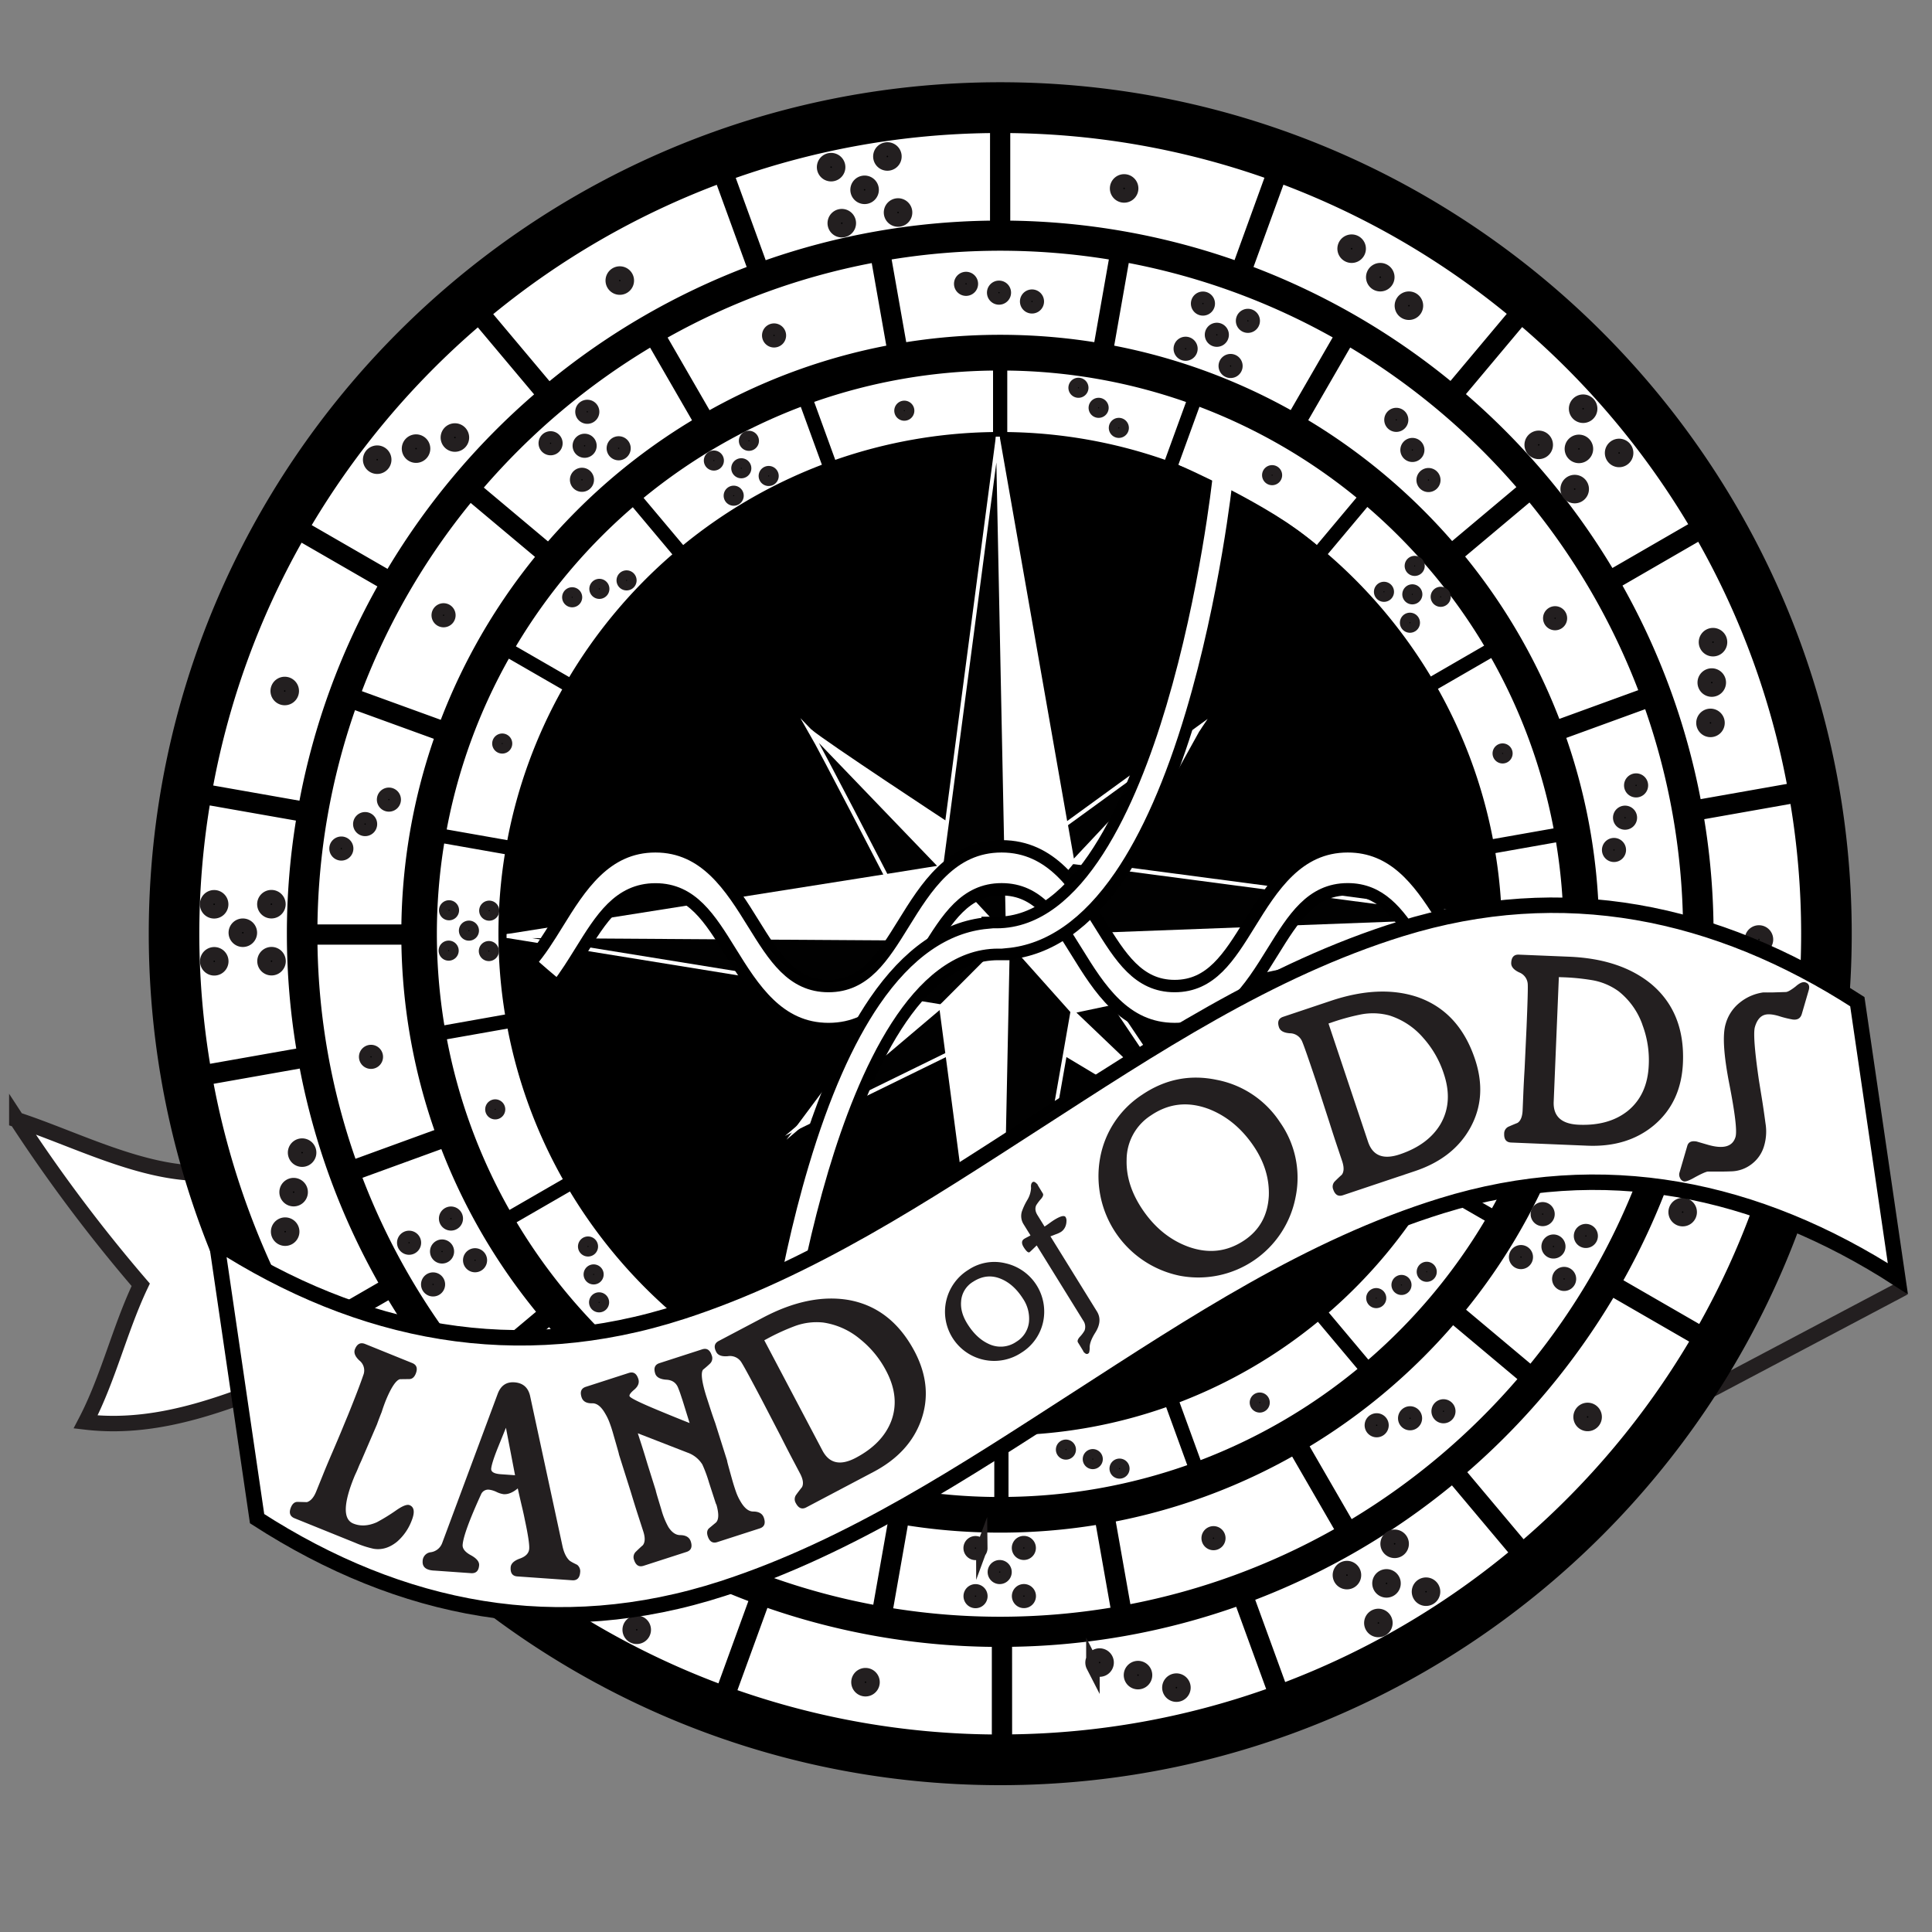 <svg id="Layer_1" data-name="Layer 1" xmlns="http://www.w3.org/2000/svg" viewBox="0 0 1000 1000"><rect x="0" y="0" width="1000" height="1000" fill="#808080" stroke="none"/><defs><style>.cls-1,.cls-10,.cls-2,.cls-6,.cls-8,.cls-9{fill:#fff;}.cls-1,.cls-3,.cls-4,.cls-5{stroke:#231f20;}.cls-1,.cls-10,.cls-3,.cls-4,.cls-5,.cls-6,.cls-7,.cls-8,.cls-9{stroke-miterlimit:10;}.cls-1,.cls-10{stroke-width:8px;}.cls-3{stroke-width:7px;}.cls-4{stroke-width:5.91px;}.cls-5{stroke-width:4.93px;}.cls-6,.cls-7{stroke:#fff;stroke-width:2px;}.cls-7{fill:#010101;}.cls-10,.cls-8,.cls-9{stroke:#000;}.cls-8{stroke-width:6.41px;}.cls-9{stroke-width:6px;}.cls-11{fill:#231f20;}</style></defs><title>land of odds</title><line class="cls-1" x1="985.35" y1="666.56" x2="868.63" y2="728.27"/><path class="cls-1" d="M254.22,578.77c-37.39-8.3-69.74,2.12-104.55,15.29-14,5.28-29,12.93-44.19,13.18-32.15.54-66.89-17.92-96.77-27.66A810.37,810.37,0,0,0,72.84,665c-10.94,23-16.76,48.52-28.52,71,79,9.31,145.84-62.8,226.29-45.2Q262.42,634.75,254.22,578.77Z"/><circle class="cls-2" cx="517.72" cy="483.3" r="425.6"/><path d="M517.72,42.57C274.69,42.57,77,240.28,77,483.3S274.69,924,517.72,924,958.45,726.33,958.45,483.3,760.74,42.57,517.72,42.57ZM792.15,705.84,758.6,677.7l-6.73,8,33.52,28.12a355.9,355.9,0,0,1-85.77,72.47l-22-38.08-9.07,5.24,22,38.07a350.92,350.92,0,0,1-105.47,38.78l-7.69-43.53-10.31,1.82,7.7,43.56a352,352,0,0,1-112.45.3l7.7-43.72-10.31-1.82L452,830.61a351,351,0,0,1-105.75-38.29l22.19-38.47-9.07-5.24-22.19,38.48a356.09,356.09,0,0,1-86.24-72.22l34-28.55-6.73-8-34.08,28.61a353.67,353.67,0,0,1-56.52-97.3l42-15.29L226,584.49l-42,15.3a351.65,351.65,0,0,1-19.67-110.83H209V478.47H164.32a351.65,351.65,0,0,1,19.43-110.89l42,15.26L229.3,373l-42-15.26a353.68,353.68,0,0,1,56.32-97.42l34.08,28.58,6.73-8-34-28.53a356.07,356.07,0,0,1,86.06-72.42l22.21,38.47,9.07-5.24-22.21-38.46a351,351,0,0,1,105.65-38.55l7.71,43.68L469.22,178l-7.71-43.71a352,352,0,0,1,112.43,0l-7.67,43.55,10.31,1.81,7.66-43.52a350.9,350.9,0,0,1,105.56,38.51l-22,38.08,9.07,5.24,22-38.09a356.06,356.06,0,0,1,86,72.26l-33.49,28.12,6.73,8,33.54-28.16a353.53,353.53,0,0,1,56.3,97.14l-41.19,15,3.58,9.84,41.2-15a351.77,351.77,0,0,1,19.58,110.56l-43.79,0v10.47l43.8,0a351.65,351.65,0,0,1-19.32,110.6l-41.2-15L807,593.58l41.22,15A353.56,353.56,0,0,1,792.15,705.84ZM387.36,828.7l-15.49,42.6a414.58,414.58,0,0,1-115.82-66.74l29.12-34.72A369.42,369.42,0,0,0,387.36,828.7Zm9.85,3.54a367.37,367.37,0,0,0,116.16,20.18l0,45.33a412.41,412.41,0,0,1-131.67-22.92Zm126.64,20.14a367.32,367.32,0,0,0,116-20.71l15.52,42.59A412.35,412.35,0,0,1,523.87,897.7ZM649.7,828.05a369.41,369.41,0,0,0,101.82-59.22l29.14,34.7a414.69,414.69,0,0,1-115.45,67.1ZM103.16,483.3a415.19,415.19,0,0,1,5.39-66.41l44.63,7.85a367.11,367.11,0,0,0,.16,118l-44.62,7.88A415.59,415.59,0,0,1,103.16,483.3ZM155,414.44l-44.63-7.86a411.37,411.37,0,0,1,45.73-125.69l39.24,22.64A366.46,366.46,0,0,0,155,414.44Zm.16,138.65a366.33,366.33,0,0,0,40.65,110.79l-39.23,22.66a411.46,411.46,0,0,1-46-125.57ZM648.81,138.2l15.5-42.6a414.76,414.76,0,0,1,115.58,66.85l-29.12,34.72A369.25,369.25,0,0,0,648.81,138.2ZM639,134.63A367.14,367.14,0,0,0,522.91,114.2V68.88A412.38,412.38,0,0,1,654.47,92ZM512.43,114.2a367.4,367.4,0,0,0-116.11,20.47L380.82,92.08a412.44,412.44,0,0,1,131.62-23.2Zm-125.95,24a369.44,369.44,0,0,0-102.05,59.1l-29.14-34.7A414.67,414.67,0,0,1,371,95.66ZM839.8,303.09,879,280.42a411.56,411.56,0,0,1,45.86,125.34l-44.62,7.88A366.49,366.49,0,0,0,839.8,303.09ZM880.43,552l44.63,7.85a411.46,411.46,0,0,1-45.54,125.45l-39.24-22.64A366.19,366.19,0,0,0,880.43,552Zm1.85-10.31A367.26,367.26,0,0,0,882.11,424l44.63-7.89a411.78,411.78,0,0,1,.17,133.49Zm-8.48-270.36L834.58,294a371.84,371.84,0,0,0-75.82-90l29.11-34.71A417.41,417.41,0,0,1,873.81,271.34ZM247.33,169.45l29.13,34.69a371.77,371.77,0,0,0-75.87,90.31l-39.24-22.64A417.47,417.47,0,0,1,247.33,169.45Zm-85.5,526.17L201.06,673a371.82,371.82,0,0,0,76.1,90.11l-29.11,34.71A417.45,417.45,0,0,1,161.83,695.62ZM788.61,796.71,759.47,762a371.83,371.83,0,0,0,75.59-90.25L874.3,694.4A417.52,417.52,0,0,1,788.61,796.71Z"/><path d="M517.72,173.29c-170.94,0-310,139.07-310,310s139.07,310,310,310,310-139.07,310-310S688.66,173.29,517.72,173.29ZM426,726.26l-10.9,30a291.62,291.62,0,0,1-81.47-46.95l20.48-24.42A259.85,259.85,0,0,0,426,726.26Zm6.93,2.49a258.41,258.41,0,0,0,81.71,14.2v31.88a290.09,290.09,0,0,1-92.62-16.12ZM522,742.91a258.37,258.37,0,0,0,81.61-14.56l10.91,30A290,290,0,0,1,522,774.79Zm88.52-17.11a259.84,259.84,0,0,0,71.62-41.65l20.5,24.41a291.69,291.69,0,0,1-81.21,47.2ZM226.12,483.3a292,292,0,0,1,3.79-46.71l31.39,5.52a258.22,258.22,0,0,0,.11,83L230,530.69A292.33,292.33,0,0,1,226.12,483.3Zm36.48-48.44-31.39-5.53a289.36,289.36,0,0,1,32.17-88.41L291,356.85A257.77,257.77,0,0,0,262.6,434.86Zm.12,97.53a257.68,257.68,0,0,0,28.59,77.93l-27.6,15.94a289.42,289.42,0,0,1-32.38-88.33ZM609.93,240.56l10.9-30a291.74,291.74,0,0,1,81.3,47L681.65,282A259.73,259.73,0,0,0,609.93,240.56ZM603,238a258.24,258.24,0,0,0-81.64-14.37V191.8a290.07,290.07,0,0,1,92.54,16.28Zm-89-14.37a258.43,258.43,0,0,0-81.67,14.4l-10.91-30A290.11,290.11,0,0,1,514,191.8Zm-88.59,16.92a259.87,259.87,0,0,0-71.79,41.57l-20.5-24.41a291.68,291.68,0,0,1,81.37-47.12ZM744.27,356.54l27.59-15.94a289.49,289.49,0,0,1,32.26,88.17l-31.39,5.54A257.79,257.79,0,0,0,744.27,356.54Zm28.58,175.1,31.39,5.52a289.42,289.42,0,0,1-32,88.24l-27.6-15.92A257.58,257.58,0,0,0,772.85,531.64Zm1.3-7.26a258.33,258.33,0,0,0-.12-82.83L805.42,436a289.65,289.65,0,0,1,.12,93.9Zm-6-190.17L740.6,350.15a261.56,261.56,0,0,0-53.33-63.34l20.47-24.41A293.61,293.61,0,0,1,768.19,334.21ZM327.53,262.54,348,286.94a261.5,261.5,0,0,0-53.37,63.52l-27.6-15.92A293.65,293.65,0,0,1,327.53,262.54ZM267.39,632.65,295,616.71a261.54,261.54,0,0,0,53.53,63.38L328,704.5A293.64,293.64,0,0,1,267.39,632.65Zm440.87,71.11-20.49-24.4a261.55,261.55,0,0,0,53.17-63.48l27.6,15.92A293.68,293.68,0,0,1,708.26,703.76Z"/><path class="cls-3" d="M463.13,80.27a3.88,3.88,0,1,1-4.54-3.09,3.88,3.88,0,0,1,4.54,3.09Zm0,0"/><path class="cls-3" d="M468.64,109.26a3.88,3.88,0,1,1-4.54-3.08,3.88,3.88,0,0,1,4.54,3.08Zm0,0"/><path class="cls-3" d="M439.52,114.79a3.88,3.88,0,1,1-4.54-3.08,3.88,3.88,0,0,1,4.54,3.08Zm0,0"/><path class="cls-3" d="M434,85.8a3.88,3.88,0,1,1-4.54-3.09A3.88,3.88,0,0,1,434,85.8Zm0,0"/><path class="cls-3" d="M451.33,97.53a3.88,3.88,0,1,1-4.54-3.09,3.88,3.88,0,0,1,4.54,3.09Zm0,0"/><path class="cls-3" d="M733.13,158.23a3.88,3.88,0,1,1-3.88-3.88,3.88,3.88,0,0,1,3.88,3.88Zm0,0"/><path class="cls-3" d="M718.31,143.47a3.88,3.88,0,1,1-3.88-3.88,3.88,3.88,0,0,1,3.88,3.88Zm0,0"/><path class="cls-3" d="M703.49,128.72a3.88,3.88,0,1,1-3.88-3.88,3.88,3.88,0,0,1,3.88,3.88Zm0,0"/><path class="cls-3" d="M585.73,97.53a3.88,3.88,0,1,1-3.88-3.88,3.88,3.88,0,0,1,3.88,3.88Zm0,0"/><path class="cls-3" d="M324.68,145.22a3.88,3.88,0,1,1-3.88-3.88,3.88,3.88,0,0,1,3.88,3.88Zm0,0"/><path class="cls-3" d="M151.26,357.66a3.88,3.88,0,1,1-3.88-3.88,3.88,3.88,0,0,1,3.88,3.88Zm0,0"/><path class="cls-3" d="M914.31,486.28a3.88,3.88,0,1,1-3.88-3.88,3.88,3.88,0,0,1,3.88,3.88Zm0,0"/><path class="cls-3" d="M825.63,733.41a3.88,3.88,0,1,1-3.88-3.88,3.88,3.88,0,0,1,3.88,3.88Zm0,0"/><path class="cls-3" d="M451.86,870.7a3.88,3.88,0,1,1-3.88-3.88,3.88,3.88,0,0,1,3.88,3.88Zm0,0"/><path class="cls-3" d="M220,734.8a3.88,3.88,0,1,1-3.88-3.88A3.88,3.88,0,0,1,220,734.8Zm0,0"/><path class="cls-3" d="M888,377a3.88,3.88,0,1,1,.18-5.48A3.88,3.88,0,0,1,888,377Zm0,0"/><path class="cls-3" d="M888.66,356.12a3.88,3.88,0,1,1,.18-5.48,3.88,3.88,0,0,1-.18,5.48Zm0,0"/><path class="cls-3" d="M889.3,335.22a3.88,3.88,0,1,1,.18-5.49,3.88,3.88,0,0,1-.18,5.49Zm0,0"/><path class="cls-3" d="M870.68,631.26a3.88,3.88,0,1,1,4.14-3.61,3.88,3.88,0,0,1-4.14,3.61Zm0,0"/><path class="cls-3" d="M886.41,617.48a3.88,3.88,0,1,1,4.14-3.61,3.88,3.88,0,0,1-4.14,3.61Zm0,0"/><path class="cls-3" d="M902.14,603.71a3.88,3.88,0,1,1,4.14-3.61,3.88,3.88,0,0,1-4.14,3.61Zm0,0"/><path class="cls-3" d="M565.69,862.31A3.88,3.88,0,1,1,570.9,864a3.88,3.88,0,0,1-5.21-1.71Zm0,0"/><path class="cls-3" d="M585.57,868.79a3.88,3.88,0,1,1,5.21,1.71,3.88,3.88,0,0,1-5.21-1.71Zm0,0"/><path class="cls-3" d="M605.45,875.27a3.88,3.88,0,1,1,5.21,1.71,3.88,3.88,0,0,1-5.21-1.71Zm0,0"/><path class="cls-3" d="M154.27,593.34a3.88,3.88,0,1,1-1.16,5.36,3.88,3.88,0,0,1,1.16-5.36Zm0,0"/><path class="cls-3" d="M149.88,613.79a3.88,3.88,0,1,1-1.16,5.36,3.88,3.88,0,0,1,1.16-5.36Zm0,0"/><path class="cls-3" d="M145.5,634.24a3.88,3.88,0,1,1-1.16,5.36,3.88,3.88,0,0,1,1.16-5.36Zm0,0"/><path class="cls-3" d="M237.35,223.08a3.88,3.88,0,1,1-5.28,1.49,3.88,3.88,0,0,1,5.28-1.49Zm0,0"/><path class="cls-3" d="M217.24,228.82a3.88,3.88,0,1,1-5.28,1.49,3.88,3.88,0,0,1,5.28-1.49Zm0,0"/><path class="cls-3" d="M197.13,234.55a3.88,3.88,0,1,1-5.28,1.49,3.88,3.88,0,0,1,5.28-1.49Zm0,0"/><path class="cls-3" d="M822.44,209.1a3.88,3.88,0,1,1-5.46-.56,3.88,3.88,0,0,1,5.46.56Zm0,0"/><path class="cls-3" d="M841.06,232a3.88,3.88,0,1,1-5.46-.56,3.88,3.88,0,0,1,5.46.56Zm0,0"/><path class="cls-3" d="M818.07,250.7a3.88,3.88,0,1,1-5.46-.56,3.88,3.88,0,0,1,5.46.56Zm0,0"/><path class="cls-3" d="M799.45,227.81a3.88,3.88,0,1,1-5.46-.56,3.88,3.88,0,0,1,5.46.56Zm0,0"/><path class="cls-3" d="M820.25,229.9a3.88,3.88,0,1,1-5.46-.56,3.88,3.88,0,0,1,5.46.56Zm0,0"/><path class="cls-3" d="M144.36,468a3.88,3.88,0,1,1-3.89-3.87,3.88,3.88,0,0,1,3.89,3.87Zm0,0"/><path class="cls-3" d="M144.42,497.5a3.88,3.88,0,1,1-3.89-3.87,3.88,3.88,0,0,1,3.89,3.87Zm0,0"/><path class="cls-3" d="M114.78,497.56a3.88,3.88,0,1,1-3.89-3.87,3.88,3.88,0,0,1,3.89,3.87Zm0,0"/><path class="cls-3" d="M114.72,468.05a3.88,3.88,0,1,1-3.89-3.87,3.88,3.88,0,0,1,3.89,3.87Zm0,0"/><path class="cls-3" d="M129.57,482.77a3.88,3.88,0,1,1-3.89-3.87,3.88,3.88,0,0,1,3.89,3.87Zm0,0"/><path class="cls-3" d="M347.61,819.89a3.88,3.88,0,1,1-1.44-5.3,3.88,3.88,0,0,1,1.44,5.3Zm0,0"/><path class="cls-3" d="M332.94,845.49a3.88,3.88,0,1,1-1.44-5.29,3.88,3.88,0,0,1,1.44,5.29Zm0,0"/><path class="cls-3" d="M307.22,830.76a3.88,3.88,0,1,1-1.44-5.29,3.88,3.88,0,0,1,1.44,5.29Zm0,0"/><path class="cls-3" d="M321.89,805.15a3.88,3.88,0,1,1-1.44-5.3,3.88,3.88,0,0,1,1.44,5.3Zm0,0"/><path class="cls-3" d="M327.41,825.32A3.88,3.88,0,1,1,326,820a3.88,3.88,0,0,1,1.44,5.3Zm0,0"/><path class="cls-3" d="M740.24,827.1a3.88,3.88,0,1,1,1.11-5.37,3.88,3.88,0,0,1-1.11,5.37Zm0,0"/><path class="cls-3" d="M715.58,843.29a3.88,3.88,0,1,1,1.11-5.37,3.88,3.88,0,0,1-1.11,5.37Zm0,0"/><path class="cls-3" d="M699.31,818.51a3.88,3.88,0,1,1,1.11-5.37,3.88,3.88,0,0,1-1.11,5.37Zm0,0"/><path class="cls-3" d="M724,802.32a3.88,3.88,0,1,1,1.11-5.37,3.88,3.88,0,0,1-1.11,5.37Zm0,0"/><path class="cls-3" d="M719.78,822.8a3.88,3.88,0,1,1,1.12-5.37,3.88,3.88,0,0,1-1.12,5.37Zm0,0"/><path class="cls-4" d="M306.47,211a3.28,3.28,0,1,1-4.62-.35,3.28,3.28,0,0,1,4.62.35Zm0,0"/><path class="cls-4" d="M322.71,229.89a3.28,3.28,0,1,1-4.62-.35,3.28,3.28,0,0,1,4.62.35Zm0,0"/><path class="cls-4" d="M303.71,246.2a3.28,3.28,0,1,1-4.62-.35,3.28,3.28,0,0,1,4.62.35Zm0,0"/><path class="cls-4" d="M287.47,227.29a3.28,3.28,0,1,1-4.62-.35,3.28,3.28,0,0,1,4.62.35Zm0,0"/><path class="cls-4" d="M305.09,228.59a3.28,3.28,0,1,1-4.62-.35,3.28,3.28,0,0,1,4.62.35Zm0,0"/><path class="cls-4" d="M537,154.41a3.28,3.28,0,1,1-4.47-1.21,3.28,3.28,0,0,1,4.47,1.21Zm0,0"/><path class="cls-4" d="M519.93,149.84a3.28,3.28,0,1,1-4.47-1.21,3.28,3.28,0,0,1,4.47,1.21Zm0,0"/><path class="cls-4" d="M502.87,145.28a3.28,3.28,0,1,1-4.48-1.21,3.28,3.28,0,0,1,4.48,1.21Zm0,0"/><path class="cls-4" d="M403.5,172A3.28,3.28,0,1,1,399,170.8,3.27,3.27,0,0,1,403.5,172Zm0,0"/><path class="cls-4" d="M232.43,316.82a3.28,3.28,0,1,1-4.47-1.21,3.27,3.27,0,0,1,4.47,1.21Zm0,0"/><path class="cls-4" d="M194.87,545.39a3.28,3.28,0,1,1-4.47-1.21,3.27,3.27,0,0,1,4.47,1.21Zm0,0"/><path class="cls-4" d="M807.76,318.36a3.28,3.28,0,1,1-4.47-1.21,3.27,3.27,0,0,1,4.47,1.21Zm0,0"/><path class="cls-4" d="M846.85,536.65a3.28,3.28,0,1,1-4.47-1.21,3.27,3.27,0,0,1,4.47,1.21Zm0,0"/><path class="cls-4" d="M630.95,794.52a3.28,3.28,0,1,1-4.47-1.21,3.27,3.27,0,0,1,4.47,1.21Zm0,0"/><path class="cls-4" d="M404,792.61a3.28,3.28,0,1,1-4.47-1.21,3.27,3.27,0,0,1,4.47,1.21Zm0,0"/><path class="cls-4" d="M742.52,249.42a3.28,3.28,0,1,1-2.18-4.09,3.28,3.28,0,0,1,2.18,4.09Zm0,0"/><path class="cls-4" d="M734.19,233.85a3.28,3.28,0,1,1-2.18-4.09,3.28,3.28,0,0,1,2.18,4.09Zm0,0"/><path class="cls-4" d="M725.86,218.27a3.28,3.28,0,1,1-2.18-4.09,3.28,3.28,0,0,1,2.18,4.09Zm0,0"/><path class="cls-4" d="M836.84,442.89a3.28,3.28,0,1,1,1.51-4.38,3.28,3.28,0,0,1-1.51,4.38Zm0,0"/><path class="cls-4" d="M842.56,426.18a3.28,3.28,0,1,1,1.51-4.38,3.28,3.28,0,0,1-1.51,4.38Zm0,0"/><path class="cls-4" d="M848.28,409.47a3.28,3.28,0,1,1,1.51-4.38,3.28,3.28,0,0,1-1.51,4.38Zm0,0"/><path class="cls-4" d="M710.77,740.46a3.28,3.28,0,1,1,4.54-.94,3.28,3.28,0,0,1-4.54.94Zm0,0"/><path class="cls-4" d="M728.05,736.84a3.28,3.28,0,1,1,4.54-.94,3.28,3.28,0,0,1-4.54.94Zm0,0"/><path class="cls-4" d="M745.34,733.21a3.28,3.28,0,1,1,4.54-.94,3.28,3.28,0,0,1-4.54.94Zm0,0"/><path class="cls-4" d="M296.28,716.7a3.28,3.28,0,1,1,1.41,4.42,3.28,3.28,0,0,1-1.41-4.42Zm0,0"/><path class="cls-4" d="M301.68,733.52a3.28,3.28,0,1,1,1.41,4.42,3.28,3.28,0,0,1-1.41-4.42Zm0,0"/><path class="cls-4" d="M307.08,750.34a3.28,3.28,0,1,1,1.41,4.42,3.28,3.28,0,0,1-1.41-4.42Zm0,0"/><path class="cls-4" d="M201.26,410.6a3.28,3.28,0,1,1-3.24,3.32,3.28,3.28,0,0,1,3.24-3.32Zm0,0"/><path class="cls-4" d="M188.95,423.27a3.28,3.28,0,1,1-3.24,3.32,3.28,3.28,0,0,1,3.24-3.32Zm0,0"/><path class="cls-4" d="M176.64,435.93a3.28,3.28,0,1,1-3.24,3.32,3.28,3.28,0,0,1,3.24-3.32Zm0,0"/><path class="cls-4" d="M623.81,154.07a3.28,3.28,0,1,1-4.23,1.89,3.28,3.28,0,0,1,4.23-1.89Zm0,0"/><path class="cls-4" d="M647.08,163a3.28,3.28,0,1,1-4.23,1.89,3.28,3.28,0,0,1,4.23-1.89Zm0,0"/><path class="cls-4" d="M638.12,186.37a3.28,3.28,0,1,1-4.23,1.89,3.28,3.28,0,0,1,4.23-1.89Zm0,0"/><path class="cls-4" d="M614.84,177.45a3.28,3.28,0,1,1-4.23,1.89,3.28,3.28,0,0,1,4.23-1.89Zm0,0"/><path class="cls-4" d="M631,170.22a3.28,3.28,0,1,1-4.23,1.89,3.28,3.28,0,0,1,4.23-1.89Zm0,0"/><path class="cls-4" d="M236.26,629.08a3.28,3.28,0,1,1-4.48-1.2,3.28,3.28,0,0,1,4.48,1.2Zm0,0"/><path class="cls-4" d="M248.73,650.66a3.28,3.28,0,1,1-4.48-1.2,3.28,3.28,0,0,1,4.48,1.2Zm0,0"/><path class="cls-4" d="M227,663.18a3.28,3.28,0,1,1-4.48-1.2,3.28,3.28,0,0,1,4.48,1.2Zm0,0"/><path class="cls-4" d="M214.58,641.6a3.28,3.28,0,1,1-4.48-1.2,3.28,3.28,0,0,1,4.48,1.2Zm0,0"/><path class="cls-4" d="M231.65,646.13a3.28,3.28,0,1,1-4.48-1.2,3.28,3.28,0,0,1,4.48,1.2Zm0,0"/><path class="cls-4" d="M533.22,801.2a3.28,3.28,0,1,1-3.28-3.27,3.28,3.28,0,0,1,3.28,3.27Zm0,0"/><path class="cls-4" d="M533.26,826.12a3.28,3.28,0,1,1-3.28-3.27,3.28,3.28,0,0,1,3.28,3.27Zm0,0"/><path class="cls-4" d="M508.22,826.16a3.28,3.28,0,1,1-3.28-3.27,3.28,3.28,0,0,1,3.28,3.27Zm0,0"/><path class="cls-4" d="M508.19,801.24A3.28,3.28,0,1,1,504.9,798a3.28,3.28,0,0,1,3.28,3.27Zm0,0"/><path class="cls-4" d="M520.72,813.68a3.28,3.28,0,1,1-3.28-3.27,3.28,3.28,0,0,1,3.28,3.27Zm0,0"/><path class="cls-4" d="M823.77,641.2a3.28,3.28,0,1,1-1.45-4.4,3.28,3.28,0,0,1,1.45,4.4Zm0,0"/><path class="cls-4" d="M812.52,663.44a3.28,3.28,0,1,1-1.45-4.4,3.28,3.28,0,0,1,1.45,4.4Zm0,0"/><path class="cls-4" d="M790.18,652.14a3.28,3.28,0,1,1-1.45-4.4,3.28,3.28,0,0,1,1.45,4.4Zm0,0"/><path class="cls-4" d="M801.42,629.9a3.28,3.28,0,1,1-1.45-4.4,3.28,3.28,0,0,1,1.45,4.4Zm0,0"/><path class="cls-4" d="M807,646.67a3.28,3.28,0,1,1-1.44-4.4,3.28,3.28,0,0,1,1.44,4.4Zm0,0"/><path class="cls-5" d="M747.46,311a2.73,2.73,0,1,1,.33-3.85,2.73,2.73,0,0,1-.33,3.85Zm0,0"/><path class="cls-5" d="M731.54,324.41a2.73,2.73,0,1,1,.33-3.85,2.73,2.73,0,0,1-.33,3.85Zm0,0"/><path class="cls-5" d="M718.1,308.41a2.73,2.73,0,1,1,.33-3.85,2.73,2.73,0,0,1-.33,3.85Zm0,0"/><path class="cls-5" d="M734,295a2.73,2.73,0,1,1,.33-3.85A2.73,2.73,0,0,1,734,295Zm0,0"/><path class="cls-5" d="M732.78,309.72a2.73,2.73,0,1,1,.33-3.85,2.73,2.73,0,0,1-.33,3.85Zm0,0"/><path class="cls-5" d="M792.61,503.87a2.73,2.73,0,1,1,1-3.72,2.73,2.73,0,0,1-1,3.72Zm0,0"/><path class="cls-5" d="M796.57,489.67a2.73,2.73,0,1,1,1-3.72,2.73,2.73,0,0,1-1,3.72Zm0,0"/><path class="cls-5" d="M800.53,475.48a2.73,2.73,0,1,1,1-3.72,2.73,2.73,0,0,1-1,3.72Zm0,0"/><path class="cls-5" d="M779.11,392.34a2.73,2.73,0,1,1,1-3.72,2.73,2.73,0,0,1-1,3.72Zm0,0"/><path class="cls-5" d="M659.81,248.31a2.73,2.73,0,1,1,1-3.72,2.73,2.73,0,0,1-1,3.72Zm0,0"/><path class="cls-5" d="M469.44,214.94a2.73,2.73,0,1,1,1-3.72,2.73,2.73,0,0,1-1,3.72Zm0,0"/><path class="cls-5" d="M653.41,728.32a2.73,2.73,0,1,1,1-3.72,2.73,2.73,0,0,1-1,3.72Zm0,0"/><path class="cls-5" d="M470.94,759a2.73,2.73,0,1,1,1-3.72,2.73,2.73,0,0,1-1,3.72Zm0,0"/><path class="cls-5" d="M257.7,576.57a2.73,2.73,0,1,1,1-3.72,2.73,2.73,0,0,1-1,3.72Zm0,0"/><path class="cls-5" d="M261.32,387.22a2.73,2.73,0,1,1,1-3.72,2.73,2.73,0,0,1-1,3.72Zm0,0"/><path class="cls-5" d="M711.51,674.5a2.73,2.73,0,1,1,3.43-1.78,2.73,2.73,0,0,1-3.43,1.78Zm0,0"/><path class="cls-5" d="M724.58,667.69a2.73,2.73,0,1,1,3.43-1.78,2.73,2.73,0,0,1-3.43,1.78Zm0,0"/><path class="cls-5" d="M737.65,660.88a2.73,2.73,0,1,1,3.43-1.78,2.73,2.73,0,0,1-3.43,1.78Zm0,0"/><path class="cls-5" d="M549.25,751.48a2.73,2.73,0,1,1,3.64,1.3,2.73,2.73,0,0,1-3.64-1.3Zm0,0"/><path class="cls-5" d="M563.15,756.4a2.73,2.73,0,1,1,3.64,1.3,2.73,2.73,0,0,1-3.64-1.3Zm0,0"/><path class="cls-5" d="M577,761.32a2.73,2.73,0,1,1,3.64,1.3,2.73,2.73,0,0,1-3.64-1.3Zm0,0"/><path class="cls-5" d="M302.1,643.65a2.73,2.73,0,1,1,.74,3.8,2.73,2.73,0,0,1-.74-3.8Zm0,0"/><path class="cls-5" d="M305,658.11a2.73,2.73,0,1,1,.74,3.79,2.73,2.73,0,0,1-.74-3.79Zm0,0"/><path class="cls-5" d="M307.83,672.56a2.73,2.73,0,1,1,.74,3.8,2.73,2.73,0,0,1-.74-3.8Zm0,0"/><path class="cls-5" d="M325.6,298a2.73,2.73,0,1,1-3.7,1.13,2.73,2.73,0,0,1,3.7-1.13Zm0,0"/><path class="cls-5" d="M311.52,302.39a2.73,2.73,0,1,1-3.7,1.13,2.73,2.73,0,0,1,3.7-1.13Zm0,0"/><path class="cls-5" d="M297.44,306.74a2.73,2.73,0,1,1-3.7,1.13,2.73,2.73,0,0,1,3.7-1.13Zm0,0"/><path class="cls-5" d="M581.84,221.47a2.73,2.73,0,1,1-2.74-2.73,2.73,2.73,0,0,1,2.74,2.73Zm0,0"/><path class="cls-5" d="M571.38,211.09a2.73,2.73,0,1,1-2.74-2.73,2.73,2.73,0,0,1,2.74,2.73Zm0,0"/><path class="cls-5" d="M560.93,200.71a2.73,2.73,0,1,1-2.74-2.73,2.73,2.73,0,0,1,2.74,2.73Zm0,0"/><path class="cls-5" d="M792.12,576.3a2.73,2.73,0,1,1-1.54-3.55,2.73,2.73,0,0,1,1.54,3.55Zm0,0"/><path class="cls-5" d="M784.47,595.64a2.73,2.73,0,1,1-1.54-3.55,2.73,2.73,0,0,1,1.54,3.55Zm0,0"/><path class="cls-5" d="M765,588a2.73,2.73,0,1,1-1.54-3.55A2.73,2.73,0,0,1,765,588Zm0,0"/><path class="cls-5" d="M772.7,568.62a2.73,2.73,0,1,1-1.54-3.55,2.73,2.73,0,0,1,1.54,3.55Zm0,0"/><path class="cls-5" d="M778.58,582.13a2.73,2.73,0,1,1-1.54-3.55,2.73,2.73,0,0,1,1.54,3.55Zm0,0"/><path class="cls-5" d="M399.24,248.73a2.73,2.73,0,1,1,1-3.72,2.73,2.73,0,0,1-1,3.72Zm0,0"/><path class="cls-5" d="M381.13,258.94a2.73,2.73,0,1,1,1-3.72,2.73,2.73,0,0,1-1,3.72Zm0,0"/><path class="cls-5" d="M370.87,240.74a2.73,2.73,0,1,1,1-3.72,2.73,2.73,0,0,1-1,3.72Zm0,0"/><path class="cls-5" d="M389,230.53a2.73,2.73,0,1,1,1-3.73,2.73,2.73,0,0,1-1,3.73Zm0,0"/><path class="cls-5" d="M385.06,244.74a2.73,2.73,0,1,1,1-3.73,2.73,2.73,0,0,1-1,3.73Zm0,0"/><path class="cls-5" d="M253,495a2.73,2.73,0,1,1,2.76-2.71A2.73,2.73,0,0,1,253,495Zm0,0"/><path class="cls-5" d="M232.2,494.78a2.73,2.73,0,1,1,2.76-2.71,2.73,2.73,0,0,1-2.76,2.71Zm0,0"/><path class="cls-5" d="M232.39,473.89a2.73,2.73,0,1,1,2.76-2.71,2.73,2.73,0,0,1-2.76,2.71Zm0,0"/><path class="cls-5" d="M253.19,474.09a2.73,2.73,0,1,1,2.76-2.71,2.73,2.73,0,0,1-2.76,2.71Zm0,0"/><path class="cls-5" d="M242.69,484.43a2.73,2.73,0,1,1,2.76-2.71,2.73,2.73,0,0,1-2.76,2.71Zm0,0"/><path class="cls-5" d="M383.91,738.81a2.73,2.73,0,1,1,3.69-1.17,2.73,2.73,0,0,1-3.69,1.17Zm0,0"/><path class="cls-5" d="M365.46,729.23a2.73,2.73,0,1,1,3.68-1.17,2.73,2.73,0,0,1-3.68,1.17Zm0,0"/><path class="cls-5" d="M375.08,710.69a2.73,2.73,0,1,1,3.68-1.17,2.73,2.73,0,0,1-3.68,1.17Zm0,0"/><path class="cls-5" d="M393.54,720.27a2.73,2.73,0,1,1,3.69-1.17,2.73,2.73,0,0,1-3.69,1.17Zm0,0"/><path class="cls-5" d="M379.5,724.75a2.73,2.73,0,1,1,3.69-1.17,2.73,2.73,0,0,1-3.69,1.17Zm0,0"/><path class="cls-6" d="M490.12,426.08l-3,22.8-67.76-70.48c8.16,6.8,70.24,47.59,70.24,47.59Z"/><polygon class="cls-6" points="487.09 448.87 521.73 486.15 262.36 484.48 458.53 453.44 487.09 448.87"/><polygon class="cls-6" points="490.37 545.67 487.09 520.87 521.73 486.15 516.45 743.52 490.37 545.67"/><polygon class="cls-6" points="487.09 520.87 413.08 583.52 462.61 517.04 462.61 516.88 487.09 520.87"/><polygon class="cls-6" points="621.49 586.95 622.29 588.08 551.25 545.52 555.09 523.52 621.49 586.95"/><polygon class="cls-6" points="575.89 519.12 555.09 523.52 522.45 485.51 779.65 475.83 575.89 519.12"/><path class="cls-6" d="M620.29,377.19h.08c-4.4,7.92-40.24,72.4-38.88,72.4v.08l-26-3.44Z"/><polygon class="cls-6" points="551.64 426.63 555.09 446.15 521.73 486.15 516.45 226.15 551.64 426.63"/><polygon class="cls-7" points="555.49 446.23 581.49 449.67 779.65 475.83 522.45 485.51 555.09 446.15 555.49 446.23"/><polygon class="cls-7" points="575.89 519.12 621.49 586.95 555.09 523.52 575.89 519.12"/><path class="cls-7" d="M551.89,426.55l69-50.16s-.16.23-.48.8h-.08l-64.8,69-.4-.08-3.44-19.52Z"/><polygon class="cls-7" points="551.25 545.52 516.45 743.52 521.73 486.15 555.09 523.52 551.25 545.52"/><polygon class="cls-7" points="516.45 226.15 521.73 486.15 487.09 448.87 490.13 426.08 516.45 226.15"/><polygon class="cls-7" points="521.73 486.15 487.09 520.87 462.61 516.88 262.36 484.48 521.73 486.15"/><polygon class="cls-7" points="487.09 520.87 490.37 545.67 413.08 583.52 487.09 520.87"/><path class="cls-7" d="M419.32,378.39l67.76,70.48-28.56,4.56-.08-.56S425.48,389,419.32,378.39Z"/><path class="cls-8" d="M300.43,492.68c10.75-17.35,20-32.34,38.84-32.34s28.09,15,38.84,32.34c11.6,18.72,24.76,39.95,50.74,39.95s39.14-21.23,50.75-40c10.75-17.35,20-32.33,38.84-32.33s28.09,15,38.84,32.34C568.88,511.4,582,532.62,608,532.62s39.14-21.23,50.75-40c10.75-17.35,20-32.33,38.84-32.33,16.64,0,25.83,11.74,35.18,26.47q6.52-6.53,12.67-13.41c-11-17.42-24-35.3-47.85-35.3-26,0-39.14,21.23-50.75,40-10.75,17.35-20,32.33-38.84,32.33s-28.09-15-38.84-32.33c-11.6-18.73-24.76-40-50.75-40s-39.14,21.23-50.75,40c-10.75,17.35-20,32.33-38.84,32.33s-28.09-15-38.84-32.33c-11.6-18.73-24.76-40-50.75-40s-39.14,21.23-50.75,40c-4.63,7.48-9,14.51-14,20.1q6.9,6.26,14.15,12.14C293,504.66,296.79,498.54,300.43,492.68Z"/><path class="cls-9" d="M625.12,242.19l-.51,4.79c-.06.58-6.36,58.9-23.78,117.42-15.36,51.59-42.58,113.09-85,113.09H511v.26c-21.61,2-41.17,15.61-58.22,40.49-14,20.44-26.46,48.73-37,84.08C398,661.62,391.48,722.16,391.42,722.76l-.51,4.79,16.41,1.73.5-4.79c.06-.58,6.31-58.74,23.78-117.42C447,555.48,474.18,494,516.64,494h4.82v-.25c21.61-2,41.17-15.61,58.22-40.5,14-20.44,26.46-48.73,37-84.08C634.45,309.66,641,249.31,641,248.71l.51-4.79Z"/><path class="cls-2" d="M609.93,240.56s47.76,20.63,71.72,41.48l.83-14.56-54.44-26"/><polyline class="cls-2" points="613.75 237.29 650.68 256.24 645.86 239.54"/><path class="cls-10" d="M982.33,661.84c-72.85-47-152.5-63.63-236.17-37.73-68.27,21.13-128.91,61.45-188.46,99.84-58.2,37.52-117.33,76.78-183.72,98.3-85.17,27.61-166.29,11.94-240.91-36.19l-21-143.38c74.63,48.13,155.75,63.8,240.92,36.19,66.38-21.52,125.51-60.78,183.71-98.3,59.55-38.39,120.19-78.7,188.47-99.84,83.68-25.9,163.33-9.26,236.18,37.73Q971.85,590.15,982.33,661.84Z"/><path class="cls-11" d="M205.49,798q-5.81,4.7-12.12,3.64a51.69,51.69,0,0,1-9.54-3.11L152.5,785.87q-3.61-1.46-1.94-5.59,1.2-3,3.57-2.9l4.75.12q2.92-.92,4.75-5.43l3.34-8.25q2-5,4.88-11.68t4.89-11.52q2-4.87,3.4-8.22,5.63-13.92,7.86-20.52a6.54,6.54,0,0,0-2-7.7q-3.37-3.16-2.27-5.87,1.67-4.12,5.28-2.66l24.36,9.86q3.48,1.41,1.81,5.53-1.15,2.84-3.52,2.77l-4.67.06q-3.05.87-7.14,10.61-1.3,3.22-2.3,6.42-1.25,3.09-2.43,6.37l-7.59,17.63q-.31.77-.93,2.1t-1.19,2.75q-.57,1.42-1.19,2.74t-.93,2.1q-8.4,20.75-.41,24,5.54,2.24,12.11-.65a97.3,97.3,0,0,0,10-6.15q5-3.51,7-2.73,3.74,1.51,1,8.22A27.11,27.11,0,0,1,205.49,798Z"/><path class="cls-11" d="M296.18,817.95l-28.43-2q-3.74-.26-3.43-4.7.2-2.91,4.78-4.54t4.82-5.1q.23-3.33-2.29-15.07-.51-2.68-1.48-6.73T268,770.39q-3.85,3.22-7.32,3a12.31,12.31,0,0,1-3.68-1.16,12.48,12.48,0,0,0-3.82-1.17,4,4,0,0,0-4.22,2.49q-9.06,19.85-9.5,26.09-.2,2.91,4.23,5.32T248,810.1q-.31,4.44-4.2,4.17l-13-.92-5.69-.4q-6.68-.19-6.35-4.91a4.69,4.69,0,0,1,4.09-4.59,7.39,7.39,0,0,0,6.06-4.87l28.7-77.15q2.4-6.38,8.64-5.94,6.66.47,8.14,7.12l16.82,78q1.18,5,3.67,7.23a18.62,18.62,0,0,0,1.87,1.11q.94.48,2,1a4.26,4.26,0,0,1,1.54,3.87Q299.93,818.21,296.18,817.95ZM261.87,739l-4.39,10.84q-3,7.59-3.24,10.36-.18,2.5,5,2.86l7.35.52Z"/><path class="cls-11" d="M393.26,791.09l-22,7.1q-3.57,1.15-4.94-3.08-.9-2.78.83-4.21l3.46-2.87q2.31-2.35,0-9.94.43,1.76-.43-.88L367,767.41a69.77,69.77,0,0,0-3.47-9.4,14.82,14.82,0,0,0-7.68-6.14l-25.72-10,2.14,6.62q1.28,4,2.86,9.3l5,15.92q-1.11-3.44-.56-1.5t2.77,9.26a40.89,40.89,0,0,0,3.61,8.91q2.64,4.11,6,4.19,4.53,0,5.6,3.31,1.37,4.24-2.2,5.39l-22.23,7.18q-3.57,1.16-4.94-3.08a3.87,3.87,0,0,1,1-4.26q1.77-1.74,3.59-3.35,1.73-2.31.2-7.08l-2.74-8.47q-1.67-5.16-3.76-12.08l-6.45-20.42q1.37,4.24-2.47-9-1-3.61-2.05-6.35a26.74,26.74,0,0,0-2.24-4.68q-3-5.3-6.55-5.34-4.62.18-5.69-3.13-1.37-4.23,2.2-5.39l22.23-7.18q3.57-1.16,4.94,3.08.94,2.91-2,5.48-2.88,2.39-2.54,3.45.43,1.32,14.27,7.08,8.28,3.46,16.82,6.84l-3.63-11.68-1-3q-.51-1.59-1.2-3.27-1.54-4.32-6.42-4.5-4.66-.39-5.55-3.17-1.37-4.23,2.2-5.39l22.09-7.14q3.57-1.15,4.94,3.08a3.86,3.86,0,0,1-.87,4.3q-1.73,1.65-3.59,3.13-1.87,2.36,1.63,13.65l2.27,7q1.15,3.57,2.4,7l6.49,20.55q-1.37-4.23,2.34,9,1,3.48,2,6.28a26.59,26.59,0,0,0,2.26,4.75q3,5.17,6.5,5.2,4.53,0,5.6,3.31Q396.83,789.93,393.26,791.09Z"/><path class="cls-11" d="M476.67,735.39q-6.11,16.74-24.55,26.47l-34.8,18.36Q414,782,411.91,778a3.87,3.87,0,0,1,.22-4.36q1.45-2,3-3.92,1.31-2.58-1-7l-4.15-7.87q-2.53-4.8-5.78-11.26l-9.87-19q-4.28-8.12-6.9-12.94t-3.59-6.36a6.93,6.93,0,0,0-7.1-3.33q-4.66.41-6-2.17-2.08-3.93,1.24-5.69l23-12.13q23.61-12.45,43.9-9.16,22.47,3.87,34.6,26.86Q483,717.9,476.67,735.39Zm-31.35-42.15a38.37,38.37,0,0,0-19.21-8.7,32.6,32.6,0,0,0-15.13,2,113.75,113.75,0,0,0-14.16,6.53l-1.23.65,30.11,57.08q5.31,10.06,17.24,3.77,13.77-7.26,18.32-18.92,4.65-12.34-2.53-26A51.56,51.56,0,0,0,445.32,693.24Z"/><path class="cls-11" d="M539.92,684.22a24.92,24.92,0,0,1-11.22,15.91,25.46,25.46,0,1,1-27.43-42.89,24.1,24.1,0,0,1,19.16-3.37,25.63,25.63,0,0,1,19.49,30.35ZM518.25,662q-7.4-3.18-14.51,1.39a12.78,12.78,0,0,0-6.28,10.39Q497,679.5,501,685.67q4.62,7.19,10.88,10a14.21,14.21,0,0,0,14.19-1.19,13.63,13.63,0,0,0,6.54-10.34,18.53,18.53,0,0,0-3.15-12Q524.72,664.73,518.25,662Z"/><path class="cls-11" d="M552,632.06a7.71,7.71,0,0,1-.33,2.14,6.35,6.35,0,0,1-1,2,5.78,5.78,0,0,1-1.57,1.47,12.8,12.8,0,0,1-2.67,1.21q-1.06.43-1.73.68l-1,.37,24.08,38.89q3,4.87-.89,11-3,4.75-2.87,7.85a9.62,9.62,0,0,1-.32,2.52.83.83,0,0,0-.27.28l-.32.2q-1.2.74-3.06-2.08,1.31,1.95.79,1t-2.9-4.78q-.59-1,.85-2.73a16.79,16.79,0,0,0,2.56-3.35,5.58,5.58,0,0,0-.68-5.21l-24.08-38.89q-3.37,3.3-3.69,3.5-1,.64-3.07-2.63-1.83-3,.41-4.34.48-.3,1.57-.86t1.57-.86l-3.51-5.67a8,8,0,0,1-.95-6.7,32.85,32.85,0,0,1,2.83-6,13.47,13.47,0,0,0,1.93-6.17q-.26-2.38.86-3.07t3.06,2.08q-1.32-1.95-.76-1t2.93,4.82q.59,1-.85,2.73a24,24,0,0,0-2.56,3.36q-1.1,2.34.64,5.13l3.66,5.91q.88-.54,2.52-1.73t2.52-1.73q4.87-3,5.86-1.42A3.54,3.54,0,0,1,552,632.06Z"/><path class="cls-11" d="M670.6,619.59a51.26,51.26,0,0,1-60.09,40.7,52.62,52.62,0,0,1-41.13-60.71,49.54,49.54,0,0,1,21.72-32.9q17.84-12.09,38.57-7.77a50.51,50.51,0,0,1,32.88,22A49.8,49.8,0,0,1,670.6,619.59Zm-45.43-45.75q-15.82-5.74-29.4,3.46a27.31,27.31,0,0,0-12.63,23q-.4,13,8.25,25.81,9.44,13.93,23.55,19.15,15.82,5.75,29.28-3.38,11.74-8,12.52-22.92.48-13.42-7.86-25.74Q639.36,579.17,625.17,573.83Z"/><path class="cls-11" d="M760.88,584q-8.73,15.54-28.5,22.16l-37.31,12.5q-3.56,1.19-5-3a3.87,3.87,0,0,1,.92-4.27q1.75-1.76,3.56-3.39,1.71-2.33.12-7.08l-2.83-8.44q-1.72-5.14-3.89-12L681.31,560q-2.92-8.7-4.73-13.89t-2.52-6.86a6.93,6.93,0,0,0-6.47-4.43q-4.66-.34-5.59-3.11-1.41-4.22,2.15-5.41l24.65-8.26q25.31-8.48,44.8-2,21.55,7.44,29.82,32.09Q770,567.72,760.88,584ZM736.75,537.3a38.37,38.37,0,0,0-17.55-11.68,32.6,32.6,0,0,0-15.25-.45,113.69,113.69,0,0,0-15,4.16l-1.32.44L708.1,591q3.62,10.79,16.4,6.5,14.76-4.95,21.13-15.71,6.58-11.43,1.69-26A51.55,51.55,0,0,0,736.75,537.3Z"/><path class="cls-11" d="M856,582.5Q842.28,593.9,821.44,593l-39.31-1.63q-3.75-.16-3.57-4.6a3.87,3.87,0,0,1,2.38-3.66q2.27-1,4.53-1.9,2.43-1.57,2.64-6.57l.37-8.89q.22-5.42.66-12.64l1-21.39q.38-9.17.54-14.66t.09-7.3a6.93,6.93,0,0,0-4.46-6.45q-4.23-2-4.11-4.9.18-4.44,3.93-4.29l26,1.07q26.67,1.1,42.55,14.14Q872.16,524,871.09,550,870.24,570.57,856,582.5Zm-5.91-52.19a38.37,38.37,0,0,0-12.23-17.17,32.6,32.6,0,0,0-14.09-5.86,113.84,113.84,0,0,0-15.52-1.47l-1.39-.06-2.67,64.48q-.47,11.37,13,11.93,15.56.64,25.34-7.15,10.22-8.33,10.86-23.72A51.56,51.56,0,0,0,850.06,530.31Z"/><path class="cls-11" d="M906.72,602.48a17.85,17.85,0,0,1-10.78,3.81q-3,.13-6.07.11t-5.94,0q-1.67.24-6.84,3.07-4.18,2.4-5.64,2a3,3,0,0,1-1.87-1.78,3.67,3.67,0,0,1-.32-2.63l4.09-14q.86-2.93,4.84-2.21l5.74,1.67q12.14,3.54,14.37-4.06,1.28-4.4-3.19-27.29t-1.89-31.26A21.4,21.4,0,0,1,900.44,519a24.73,24.73,0,0,1,12.27-5.33q2.16.05,5.08,0l6.51-.2q1.43,0,5.1-2.86,3.07-2.72,5-2.15,2.75.8,1.78,4.14l-3.58,12.28q-1,3.34-4.8,2.8a54.06,54.06,0,0,1-7.16-1.8q-4.6-1.34-7.13-.63-3.62,1-5.17,6.31-1.28,4.4,2,27.1.6,3.8,1.52,9.42t1.95,13.31a26.09,26.09,0,0,1-.7,11.67A18,18,0,0,1,906.72,602.48Z"/></svg>